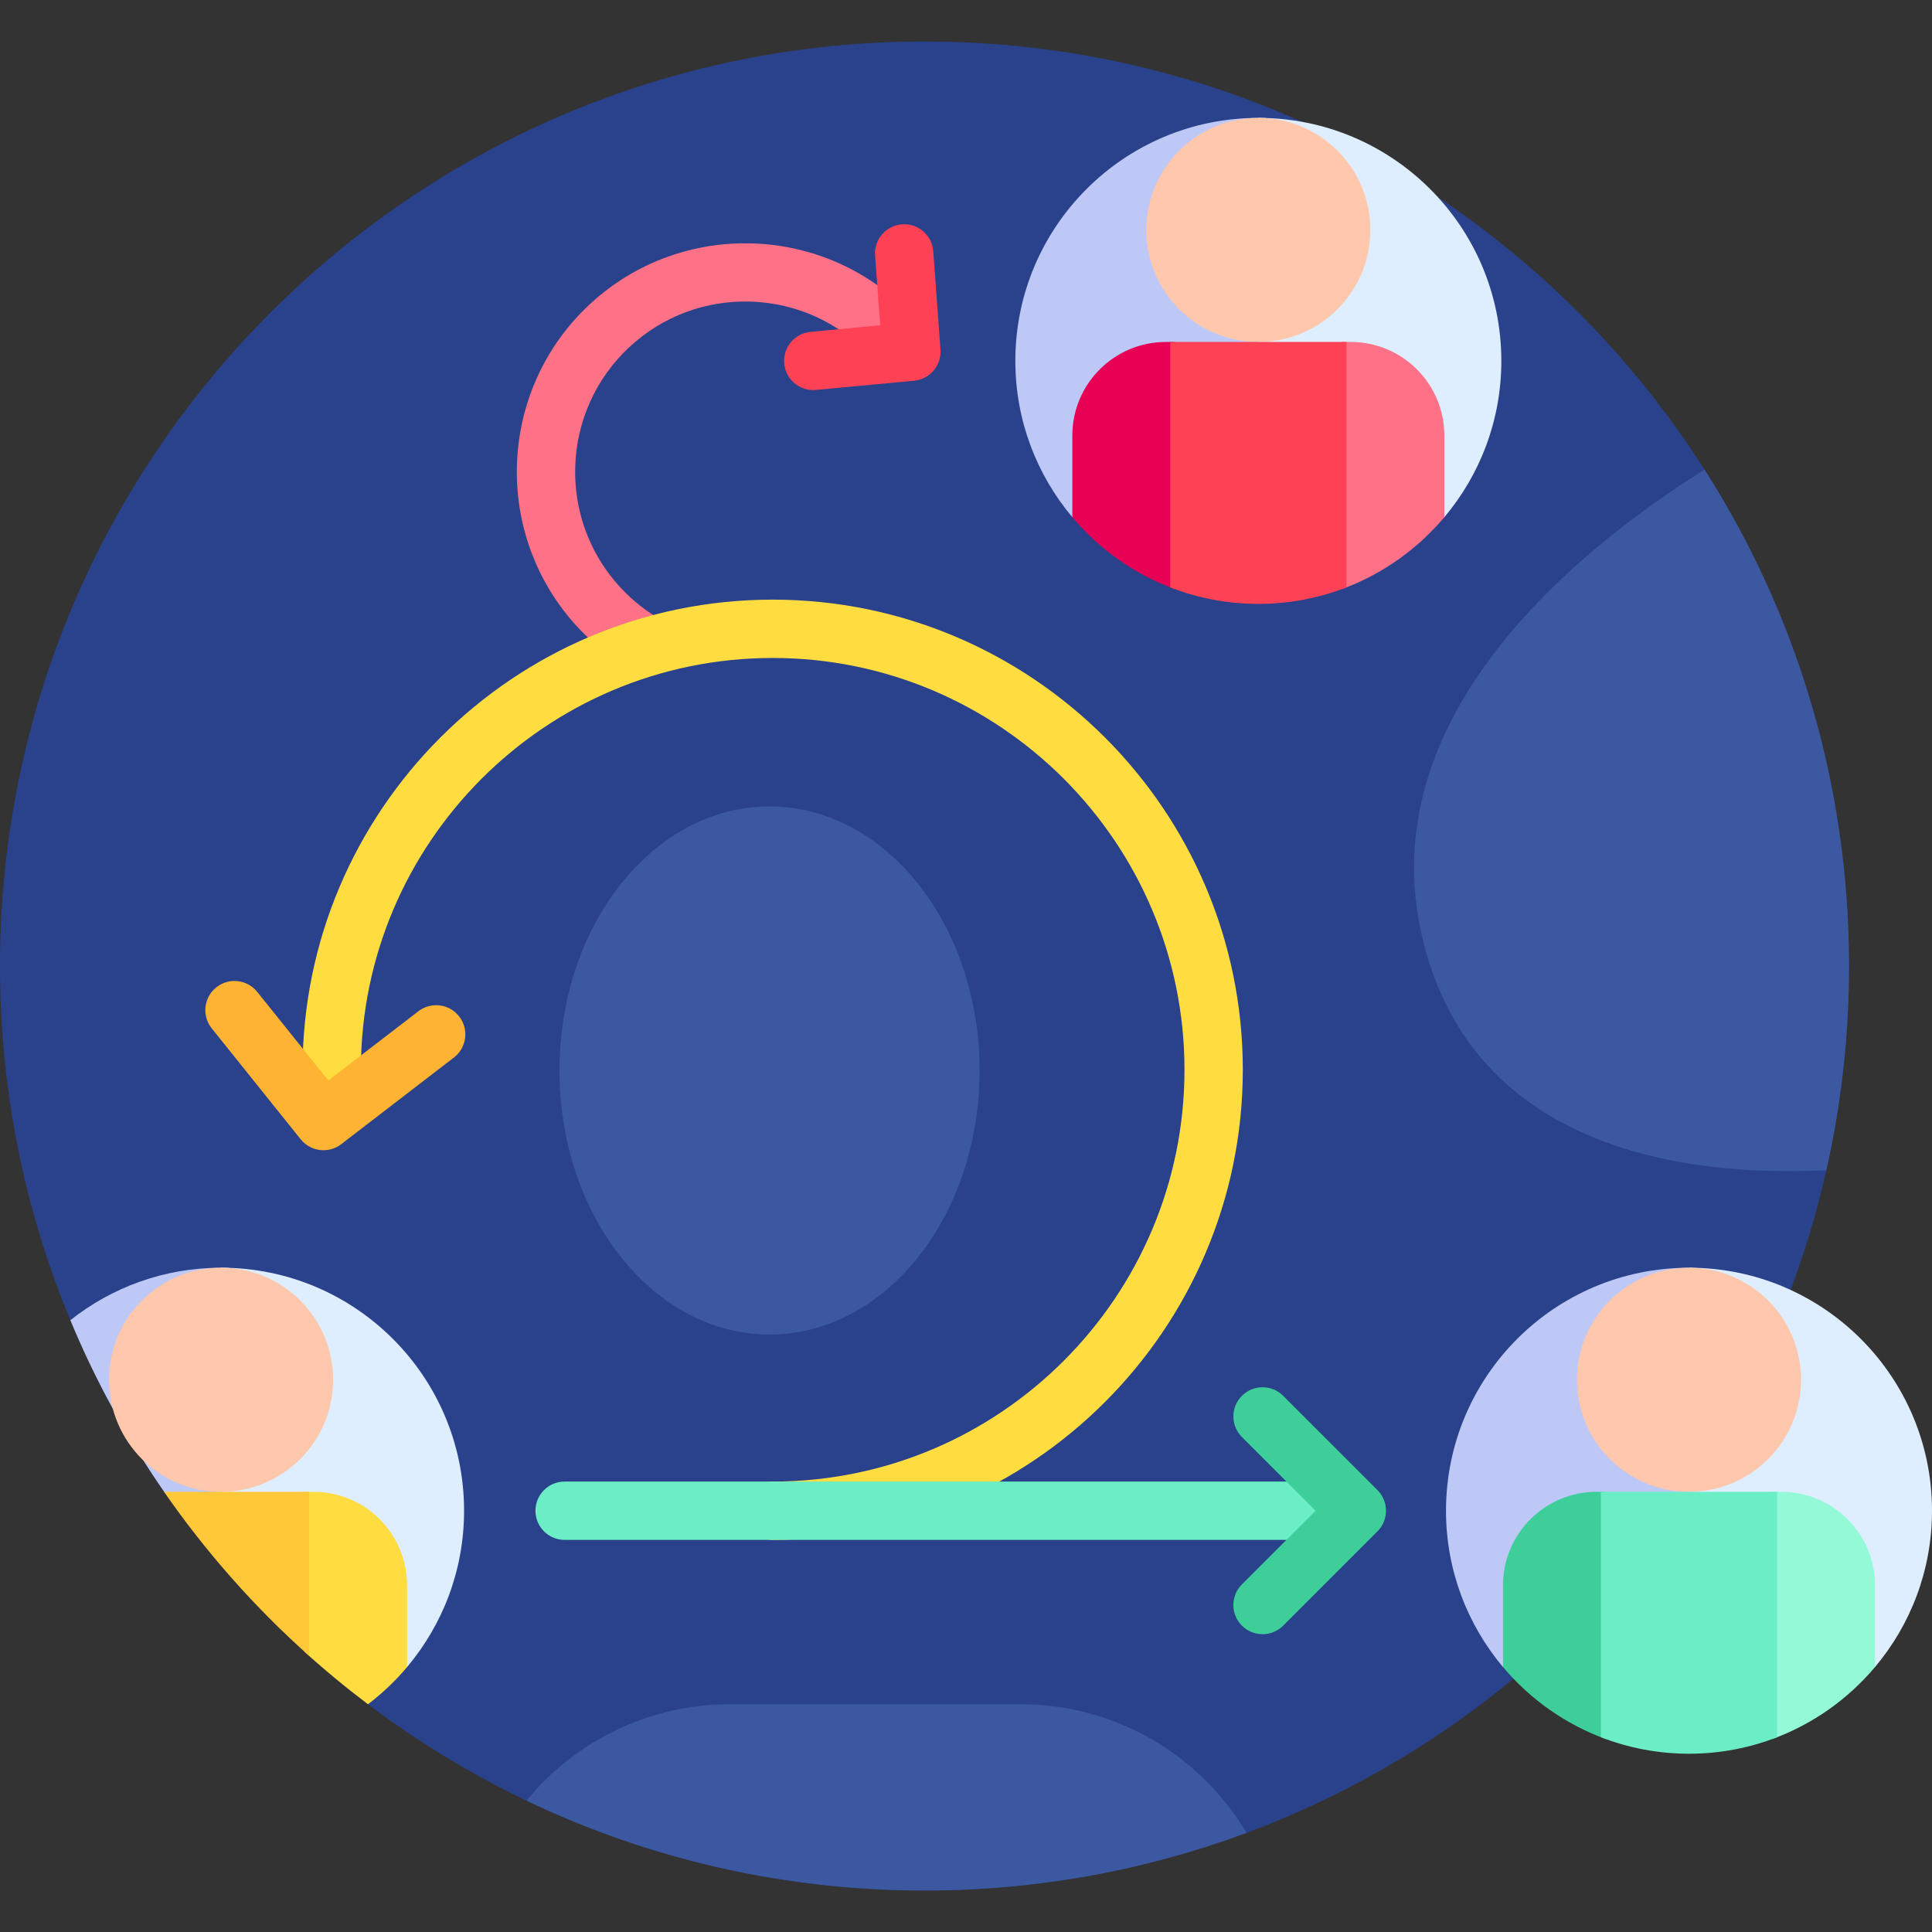 <svg id="Layer_1" enable-background="new 0 0 512 512" height="512" viewBox="0 0 512 512" width="512" xmlns="http://www.w3.org/2000/svg"><rect x="0" y="0" width="512" height="512" fill="#333333" stroke="none"/><g><path d="m245.002 10.998c-135.311 0-245.002 109.691-245.002 245.002 0 33.256 6.639 64.957 18.642 93.87l78.875 101.772c41.031 30.98 92.109 49.36 147.485 49.36 135.311 0 245.002-109.691 245.002-245.002s-109.691-245.002-245.002-245.002z" fill="#2a428c"/><g><path d="m171.551 178.808c-1.286 0-2.59-.322-3.79-.999-5.419-3.056-10.332-6.935-14.605-11.529-22.747-24.459-21.355-62.865 3.104-85.613 24.459-22.747 62.864-21.354 85.613 3.104 2.907 3.125 2.73 8.015-.396 10.922-3.125 2.907-8.015 2.73-10.922-.396-8.208-8.825-19.361-13.925-31.405-14.362-12.041-.428-23.538 3.843-32.362 12.05-18.218 16.944-19.255 45.55-2.312 63.769 3.188 3.427 6.848 6.318 10.88 8.592 3.717 2.096 5.031 6.81 2.935 10.527-1.421 2.52-4.042 3.935-6.74 3.935z" fill="#ff7186"/></g><path d="m335.473 31.294c-.666-.02-1.329-.05-2-.05-35.565 0-64.397 28.831-64.397 64.397 0 15.777 5.683 30.221 15.1 41.419h51.296v-105.766z" fill="#bec8f7"/><path d="m333.473 31.244v105.816h49.296c9.418-11.198 15.101-25.642 15.101-41.419 0-35.566-28.831-64.397-64.397-64.397z" fill="#deeeff"/><path d="m60.589 336.013c-.666-.02-1.329-.051-2-.051-15.096 0-28.967 5.208-39.947 13.907 6.692 16.12 15.07 31.36 24.888 45.526l17.059 17.772z" fill="#bec8f7"/><path d="m58.589 335.962v75.122l29.46 30.694h19.836c9.418-11.197 15.101-25.642 15.101-41.419 0-35.565-28.831-64.397-64.397-64.397z" fill="#deeeff"/><path d="m448.603 335.988c-.334-.005-.665-.025-1-.025-35.565 0-64.397 28.831-64.397 64.397 0 15.777 5.683 30.221 15.1 41.419h50.297z" fill="#bec8f7"/><path d="m447.603 335.962v105.816h49.296c9.418-11.197 15.101-25.642 15.101-41.419 0-35.565-28.831-64.397-64.397-64.397z" fill="#deeeff"/><g><path d="m204.769 408.087c-4.268 0-7.728-3.46-7.728-7.728s3.46-7.728 7.728-7.728c60.175 0 109.131-48.957 109.131-109.132s-48.956-109.132-109.131-109.132-109.132 48.957-109.132 109.132c0 4.268-3.46 7.728-7.728 7.728s-7.728-3.46-7.728-7.728c0-68.698 55.89-124.588 124.589-124.588 68.698 0 124.588 55.89 124.588 124.588-.001 68.698-55.891 124.588-124.589 124.588z" fill="#ffdd40"/></g><g><path d="m85.726 304.823c-2.266 0-4.509-.992-6.034-2.893l-23.579-29.398c-2.671-3.329-2.136-8.194 1.193-10.864 3.33-2.672 8.194-2.137 10.864 1.193l18.841 23.49 23.869-18.358c3.384-2.601 8.235-1.969 10.837 1.414 2.602 3.384 1.969 8.236-1.414 10.838l-29.872 22.975c-1.402 1.08-3.059 1.603-4.705 1.603z" fill="#ffb332"/></g><circle cx="58.589" cy="365.651" fill="#ffc7ab" r="29.688"/><path d="m83.064 395.339h-2.412v42.357c5.407 4.894 11.036 9.545 16.866 13.947 3.81-2.897 7.29-6.205 10.368-9.864v-21.619c-.001-13.708-11.114-24.821-24.822-24.821z" fill="#ffdd40"/><path d="m81.94 438.838v-43.499h-38.464c11.073 15.985 23.996 30.587 38.464 43.499z" fill="#ffc839"/><circle cx="447.603" cy="365.651" fill="#ffc7ab" r="29.688"/><path d="m472.078 395.339h-2.412v65.528c10.685-3.901 20.049-10.547 27.233-19.089v-21.618c0-13.708-11.113-24.821-24.821-24.821z" fill="#93f9d7"/><path d="m425.54 395.339h-2.413c-13.708 0-24.821 11.113-24.821 24.821v21.618c7.185 8.543 16.549 15.189 27.234 19.089z" fill="#3ece9a"/><path d="m424.253 460.382c7.239 2.821 15.112 4.374 23.35 4.374 8.239 0 16.112-1.553 23.351-4.374v-65.043h-46.701z" fill="#6bedc5"/><circle cx="333.473" cy="60.932" fill="#ffc7ab" r="29.688"/><path d="m357.948 90.62h-2.412v65.528c10.685-3.9 20.048-10.547 27.233-19.089v-21.618c.001-13.708-11.113-24.821-24.821-24.821z" fill="#ff7186"/><path d="m311.411 90.62h-2.413c-13.708 0-24.821 11.113-24.821 24.821v21.618c7.185 8.543 16.549 15.189 27.234 19.089z" fill="#e80054"/><path d="m310.123 155.664c7.239 2.821 15.112 4.374 23.35 4.374 8.239 0 16.112-1.553 23.351-4.374v-65.044h-46.701z" fill="#ff4155"/><g><path d="m357.859 408.087h-208.234c-4.268 0-7.728-3.46-7.728-7.728s3.46-7.728 7.728-7.728h208.234c4.268 0 7.728 3.46 7.728 7.728s-3.459 7.728-7.728 7.728z" fill="#6bedc5"/></g><g><path d="m334.585 433.078c-1.978 0-3.956-.755-5.465-2.263-3.018-3.018-3.018-7.912 0-10.93l19.526-19.526-19.526-19.526c-3.018-3.018-3.018-7.912 0-10.93 3.018-3.017 7.911-3.017 10.929 0l24.991 24.991c3.018 3.018 3.018 7.912 0 10.93l-24.991 24.991c-1.508 1.509-3.486 2.263-5.464 2.263z" fill="#3ece9a"/></g><g><path d="m215.515 103.37c-3.943 0-7.309-3.003-7.685-7.007-.399-4.25 2.723-8.018 6.972-8.417l18.462-1.732-1.355-18.492c-.312-4.257 2.886-7.96 7.143-8.272 4.26-.306 7.96 2.885 8.273 7.142l1.908 26.044c.307 4.196-2.797 7.867-6.986 8.26l-26.001 2.439c-.245.024-.489.035-.731.035z" fill="#ff4155"/></g><g fill="#3c58a0"><path d="m245.002 501.002c30.021 0 58.776-5.41 85.356-15.291-12.173-20.396-34.44-34.069-59.919-34.069h-76.981c-21.738 0-41.143 9.951-53.932 25.54 31.945 15.265 67.709 23.82 105.476 23.82z"/><path d="m376.935 248.528c13.429 56.753 70.806 63.375 107.057 61.6 3.927-17.415 6.012-35.527 6.012-54.128 0-48.415-14.049-93.547-38.284-131.551-34.927 21.935-88.52 66.035-74.785 124.079z"/><ellipse cx="203.936" cy="283.691" rx="55.666" ry="69.967"/></g></g></svg>